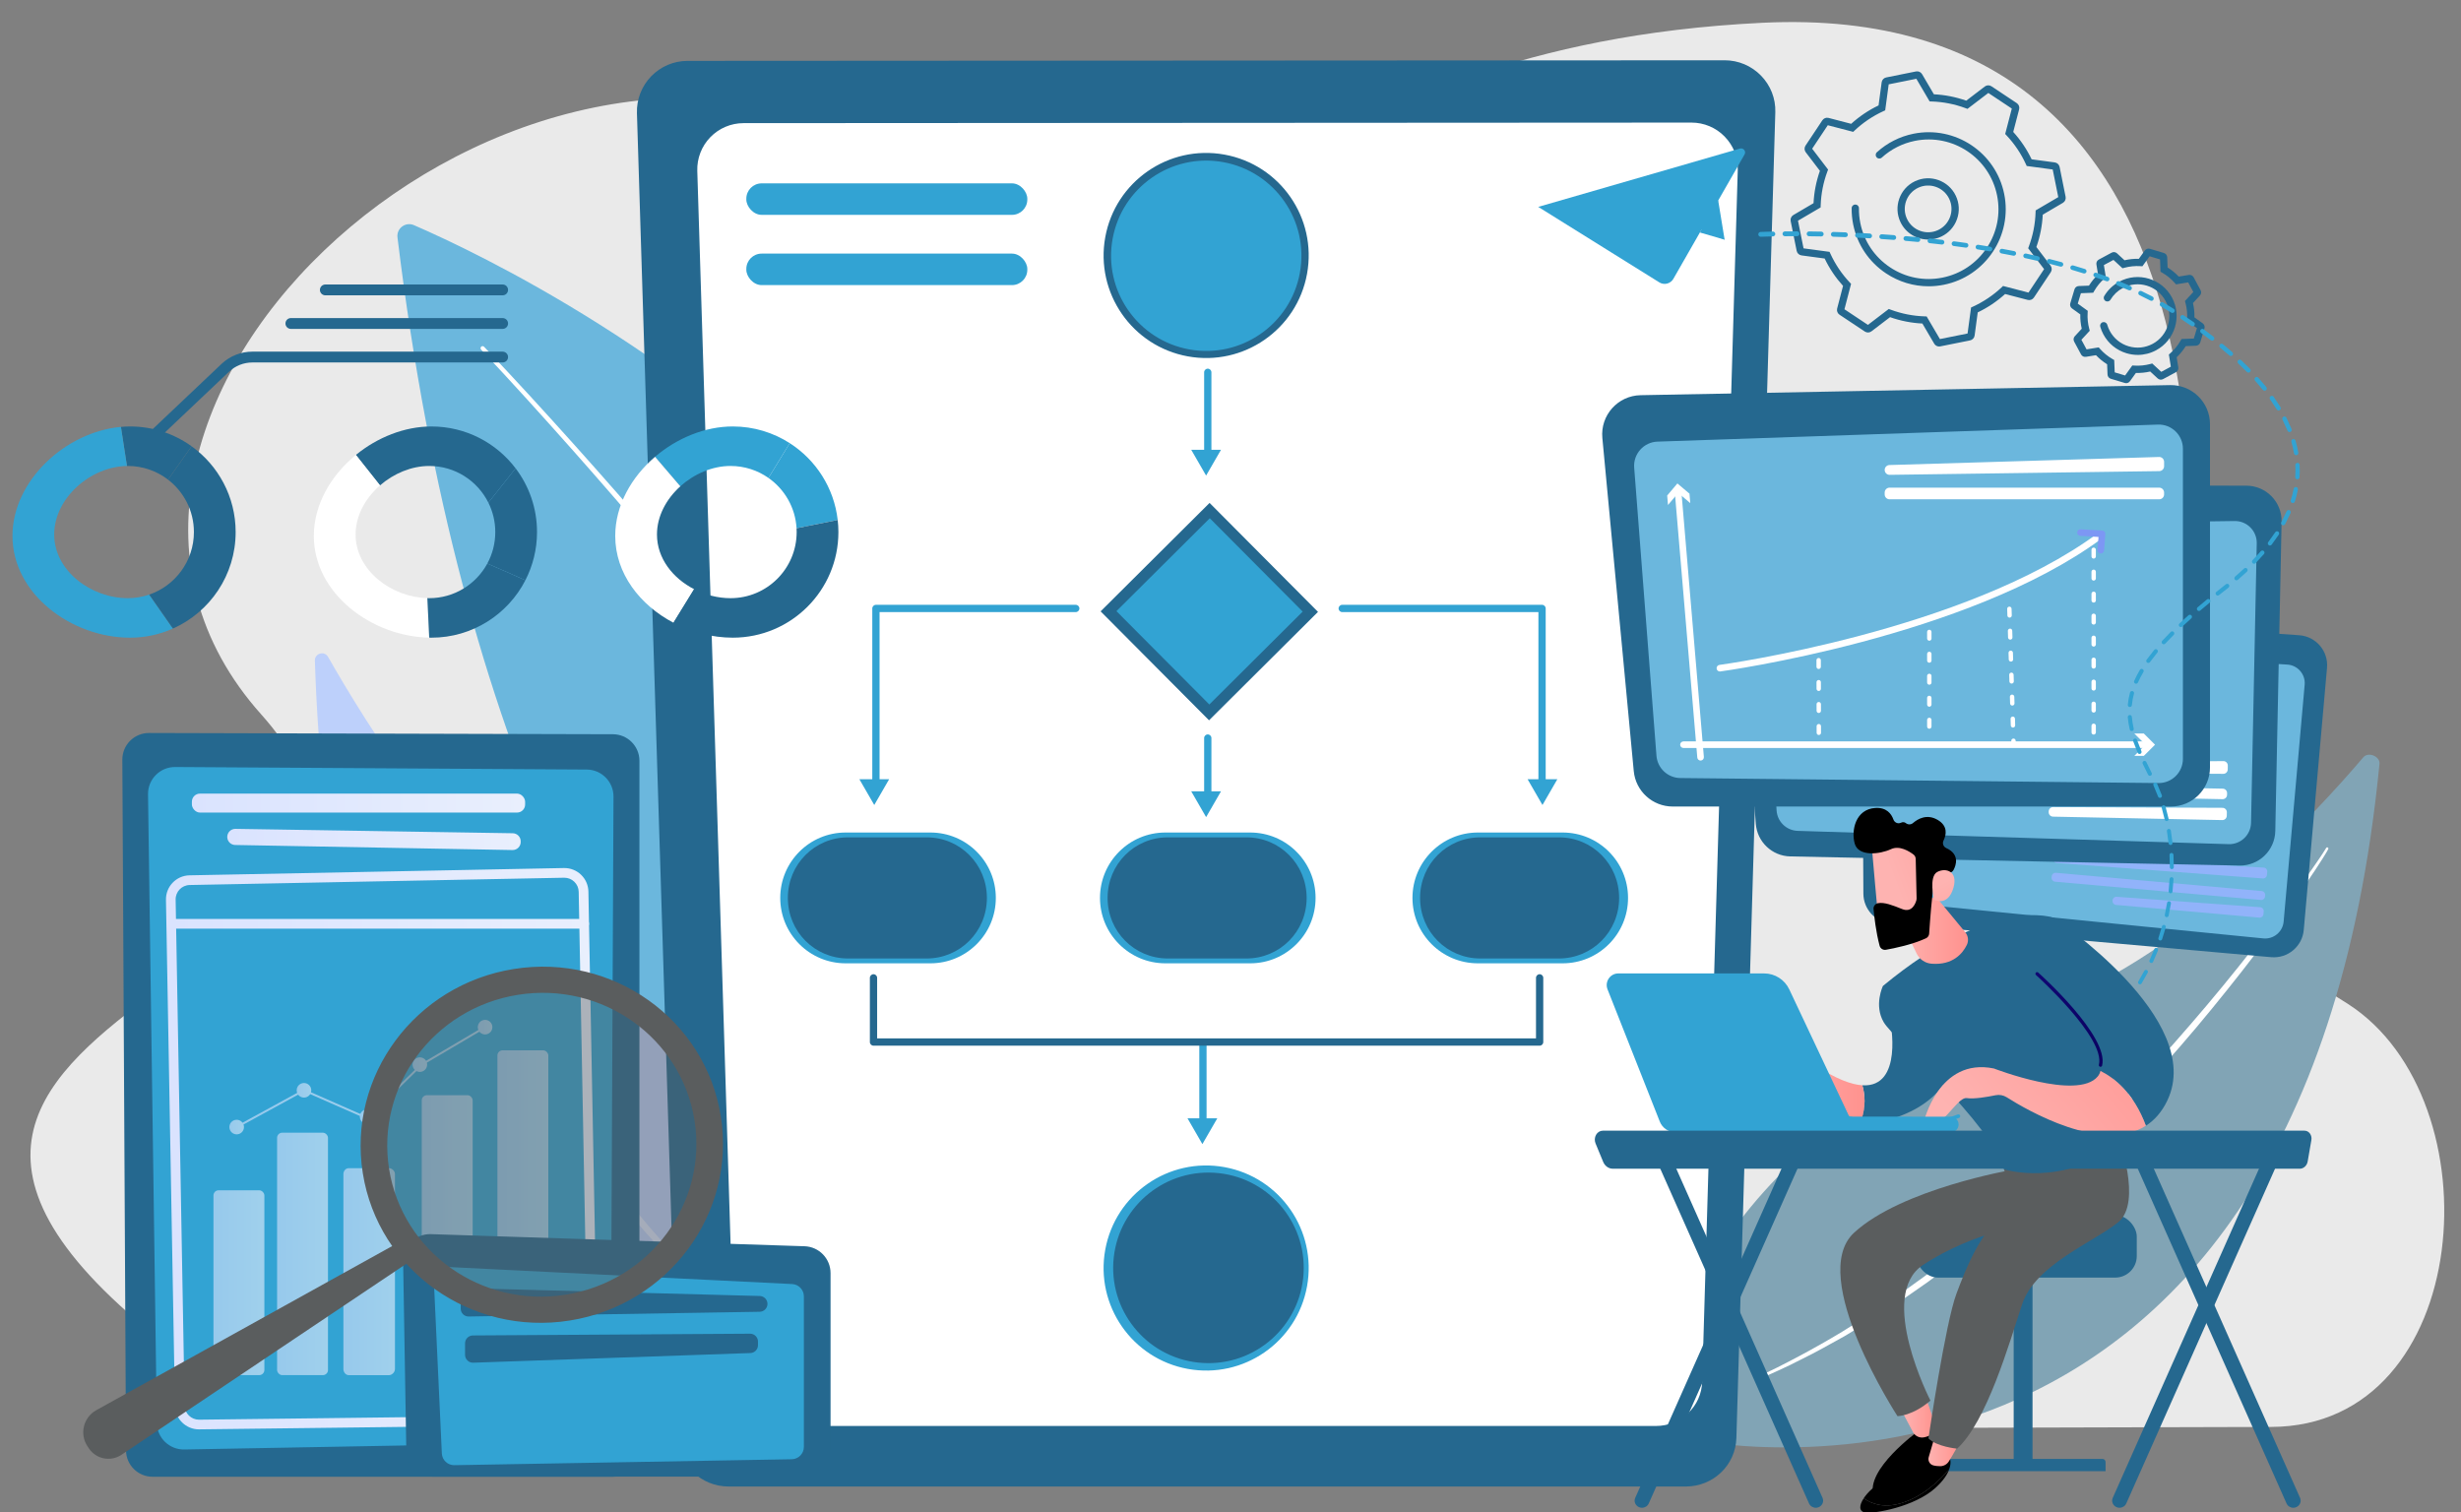 <?xml version="1.0" encoding="UTF-8"?><svg id="Illustration" xmlns="http://www.w3.org/2000/svg" xmlns:xlink="http://www.w3.org/1999/xlink" viewBox="0 0 2309 1419"><rect x="0" y="0" width="2309" height="1419" fill="#808080" stroke="none"/><defs><style>.cls-1{fill:url(#linear-gradient);}.cls-1,.cls-2,.cls-3,.cls-4,.cls-5,.cls-6,.cls-7,.cls-8,.cls-9,.cls-10,.cls-11,.cls-12,.cls-13,.cls-14,.cls-15,.cls-16,.cls-17,.cls-18,.cls-19,.cls-20,.cls-21,.cls-22,.cls-23,.cls-24,.cls-25,.cls-26,.cls-27,.cls-28,.cls-29,.cls-30,.cls-31,.cls-32,.cls-33,.cls-34,.cls-35,.cls-36{stroke-width:0px;}.cls-2{fill:url(#linear-gradient-11);}.cls-3{fill:url(#linear-gradient-12);}.cls-4{fill:url(#linear-gradient-13);}.cls-5{fill:url(#linear-gradient-10);}.cls-6{fill:url(#linear-gradient-17);}.cls-7{fill:url(#linear-gradient-16);}.cls-8{fill:url(#linear-gradient-19);}.cls-9{fill:url(#linear-gradient-15);}.cls-10{fill:url(#linear-gradient-23);}.cls-11{fill:url(#linear-gradient-21);}.cls-12{fill:url(#linear-gradient-18);}.cls-13{fill:url(#linear-gradient-14);}.cls-14{fill:url(#linear-gradient-22);}.cls-15{fill:url(#linear-gradient-20);}.cls-16{fill:url(#linear-gradient-5);}.cls-16,.cls-17,.cls-18,.cls-19,.cls-20,.cls-37{opacity:.6;}.cls-17{fill:url(#linear-gradient-8);}.cls-18{fill:url(#linear-gradient-9);}.cls-19{fill:url(#linear-gradient-6);}.cls-20{fill:url(#linear-gradient-7);}.cls-21{opacity:.42;}.cls-21,.cls-28{fill:#5a5d5e;}.cls-22{fill:url(#linear-gradient-4);}.cls-23{fill:url(#linear-gradient-2);}.cls-24{fill:url(#linear-gradient-3);}.cls-26{fill:#81a4b5;}.cls-27{fill:#25688f;}.cls-29{fill:#dce5fe;}.cls-30{fill:#bdd0fb;}.cls-31{fill:#32a3d3;}.cls-32{fill:#6bb7dd;}.cls-33{fill:#91b3fa;}.cls-34{fill:#7d97f4;}.cls-35{fill:#fff;}.cls-36{fill:#eaeaea;}</style><linearGradient id="linear-gradient" x1="180.04" y1="753.51" x2="492.69" y2="753.51" gradientUnits="userSpaceOnUse"><stop offset="0" stop-color="#dae3fe"/><stop offset="1" stop-color="#e9effd"/></linearGradient><linearGradient id="linear-gradient-2" x1="213.22" y1="787.62" x2="488.55" y2="787.62" xlink:href="#linear-gradient"/><linearGradient id="linear-gradient-3" x1="155.71" y1="1077.78" x2="561.12" y2="1077.78" xlink:href="#linear-gradient"/><linearGradient id="linear-gradient-4" x1="160.27" y1="866.75" x2="552.63" y2="866.75" xlink:href="#linear-gradient"/><linearGradient id="linear-gradient-5" x1="200.28" y1="1203.52" x2="248.03" y2="1203.52" xlink:href="#linear-gradient"/><linearGradient id="linear-gradient-6" x1="322.18" y1="1193.15" x2="370.56" y2="1193.15" xlink:href="#linear-gradient"/><linearGradient id="linear-gradient-7" x1="259.97" y1="1176.5" x2="307.73" y2="1176.5" xlink:href="#linear-gradient"/><linearGradient id="linear-gradient-8" x1="466.7" y1="1137.85" x2="514.46" y2="1137.85" xlink:href="#linear-gradient"/><linearGradient id="linear-gradient-9" x1="395.7" y1="1158.9" x2="443.45" y2="1158.9" xlink:href="#linear-gradient"/><linearGradient id="linear-gradient-10" x1="221.6" y1="1010.62" x2="455.6" y2="1010.62" xlink:href="#linear-gradient"/><linearGradient id="linear-gradient-11" x1="215.22" y1="1057.48" x2="228.89" y2="1057.48" xlink:href="#linear-gradient"/><linearGradient id="linear-gradient-12" x1="278.37" y1="1022.98" x2="292.04" y2="1022.98" xlink:href="#linear-gradient"/><linearGradient id="linear-gradient-13" x1="337.61" y1="1047.72" x2="351.28" y2="1047.72" xlink:href="#linear-gradient"/><linearGradient id="linear-gradient-14" x1="387.09" y1="998.89" x2="400.76" y2="998.89" xlink:href="#linear-gradient"/><linearGradient id="linear-gradient-15" x1="448.28" y1="963.73" x2="461.96" y2="963.73" xlink:href="#linear-gradient"/><linearGradient id="linear-gradient-16" x1="-653.52" y1="1330.56" x2="-622.45" y2="1330.56" gradientTransform="translate(1162.52) rotate(-180) scale(1 -1)" gradientUnits="userSpaceOnUse"><stop offset="0" stop-color="#ff928e"/><stop offset="1" stop-color="#feb3b1"/></linearGradient><linearGradient id="linear-gradient-17" x1="-675.99" y1="1359.23" x2="-646.83" y2="1359.23" xlink:href="#linear-gradient-16"/><linearGradient id="linear-gradient-18" x1="-586.88" y1="1022.93" x2="-485.15" y2="1022.93" xlink:href="#linear-gradient-16"/><linearGradient id="linear-gradient-19" x1="-683.95" y1="872.79" x2="-616.45" y2="872.79" xlink:href="#linear-gradient-16"/><linearGradient id="linear-gradient-20" x1="-830.67" y1="959.5" x2="-631.04" y2="948.06" gradientTransform="translate(1162.52) rotate(-180) scale(1 -1)" gradientUnits="userSpaceOnUse"><stop offset="0" stop-color="#09005d"/><stop offset="1" stop-color="#1a0f91"/></linearGradient><linearGradient id="linear-gradient-21" x1="2038.83" y1="933.62" x2="1863.34" y2="1083.61" gradientTransform="matrix(1,0,0,1,0,0)" xlink:href="#linear-gradient-16"/><linearGradient id="linear-gradient-22" x1="1907.3" y1="776.47" x2="1776.8" y2="825.96" gradientTransform="matrix(1,0,0,1,0,0)" xlink:href="#linear-gradient-16"/><linearGradient id="linear-gradient-23" x1="-404.46" y1="-822.58" x2="-336.78" y2="-892.02" gradientTransform="translate(1272.42 1608.54) rotate(-165.53) scale(1 -1)" xlink:href="#linear-gradient-16"/></defs><path class="cls-36" d="m2202.77,941.84c-208.19-133.38-198.02-49.54-165.58-233.77,32.44-184.23,70.79-709.02-383.93-686.69-454.72,22.33-476.17,274.23-837.44,107.31C454.56-38.24,2.6,398.94,245.01,670.22c233.91,261.77-558.24,275.53-32.3,632.22,38.96,26.42,84.25,41.29,131.05,41.29,0,0,1785.06-4.9,1787.16-4.9,190.57-.51,211.91-307.25,71.84-396.99Z"/><path class="cls-26" d="m2232.53,716.62c.68-6.96-10.56-11.51-15.15-6.12-44.34,52.11-166.34,185.03-294.03,231.97-207.9,76.44-395.58,256.73-338.67,407.87,0,0,573.87,124.97,647.84-633.73Z"/><path class="cls-35" d="m2184.45,796.67c-1.02,2.03-2.02,3.51-3.02,5.22l-3.08,4.92-6.3,9.73c-4.25,6.45-8.6,12.83-12.98,19.2-8.75,12.73-17.79,25.25-26.88,37.74-18.34,24.86-37.41,49.18-57,73.08-39.09,47.88-81.12,93.33-125.22,136.67-22.11,21.63-45.11,42.32-68.59,62.45-23.58,20.01-47.92,39.15-72.92,57.36-25.17,17.99-51.15,34.84-77.78,50.59-13.55,7.48-26.95,15.2-40.88,21.93-13.68,7.23-27.93,13.26-42.01,19.61-.57.26-1.24,0-1.5-.57-.26-.57,0-1.23.55-1.49l.04-.02c27.86-13.18,55.05-27.63,81.41-43.52,26.24-16.07,51.82-33.21,76.58-51.48,24.66-18.4,48.85-37.43,72.19-57.5,23.3-20.11,45.94-40.97,68.13-62.31,22.07-21.46,43.58-43.51,64.51-66.1l15.59-17.04,15.34-17.27c10.15-11.58,20.28-23.19,30.18-34.99,19.86-23.55,39.1-47.62,57.85-72.08,9.33-12.26,18.61-24.56,27.61-37.07,4.51-6.25,8.96-12.53,13.36-18.85l6.55-9.51,3.2-4.8c1.01-1.58,2.16-3.31,2.95-4.69l.16-.28c.31-.54.99-.72,1.53-.42.52.3.71.95.45,1.48Z"/><path class="cls-32" d="m388.37,211.25c120.32,52.18,808.08,384.46,612.21,1085.85,0,0-509.09-102.19-627.65-1074.36-1.04-8.5,7.58-14.9,15.44-11.49Z"/><path class="cls-35" d="m454.19,325.37c28.9,30.37,57.14,61.3,85.13,92.48,27.97,31.19,55.57,62.71,82.81,94.55,54.47,63.67,107.54,128.57,158.57,195.07,50.98,66.53,100.06,134.6,145.34,205.24,22.75,35.25,44.24,71.34,64.32,108.22,20.03,36.91,38.65,74.68,54.2,113.85.93,2.33-.21,4.98-2.55,5.9-2.33.93-4.98-.21-5.9-2.55v-.02s-.02-.02-.02-.02c-15.17-38.78-33.44-76.37-53.16-113.15-19.78-36.77-40.98-72.81-63.46-108.05-44.75-70.63-93.38-138.81-143.92-205.5-50.6-66.66-103.27-131.76-157.35-195.65-27.04-31.95-54.46-63.58-82.24-94.89-27.79-31.3-55.87-62.37-84.55-92.82h-.01c-.73-.79-.69-2.01.08-2.73.77-.73,1.98-.69,2.71.07Z"/><path class="cls-30" d="m735.15,1358.26s-18.17-70.53-101.15-110.44c-77-37.03-263.97-118.37-318.86-187.12-2.43-3.05-7.35.6-6.41,4.77,10.07,44.67,43.37,152.71,140.22,229.04,124.9,98.43,286.2,63.76,286.2,63.76Z"/><path class="cls-29" d="m357.98,1128.57c3.79,8.14,8.5,15.81,13.55,23.18,2.45,3.74,5.18,7.29,7.84,10.86,2.68,3.57,5.65,6.91,8.41,10.4,11.57,13.58,24.53,25.89,38.41,36.98l5.17,4.2c1.74,1.38,3.58,2.63,5.37,3.95,3.62,2.58,7.16,5.26,10.82,7.77l11.24,7.15c3.68,2.49,7.58,4.62,11.46,6.8,3.88,2.16,7.71,4.41,11.63,6.49l12,5.82c7.9,4,16.23,7.48,24.38,11.18,16.43,7.19,32.97,14.11,49.61,20.84,16.64,6.72,33.38,13.2,50.14,19.74,8.39,3.25,16.78,6.5,25.13,9.92,4.18,1.67,8.36,3.38,12.52,5.15l6.24,2.63,6.18,2.81c8.25,3.7,16.35,7.83,24.26,12.31,7.85,4.6,15.35,9.88,22.04,16.09.46.43.49,1.15.06,1.61-.41.44-1.08.48-1.54.12l-.03-.03c-6.97-5.54-14.59-10.13-22.45-14.27-7.98-3.96-16.12-7.59-24.47-10.82-16.62-6.6-33.61-12.45-50.52-18.59l-25.4-9.19c-8.43-3.18-16.87-6.33-25.27-9.63-8.42-3.23-16.78-6.6-25.13-10.03-8.31-3.5-16.63-7.01-24.89-10.63-33.06-14.22-65.78-31.79-93.11-55.94-13.76-11.9-26.48-25.06-37.4-39.58-5.38-7.32-10.55-14.79-15.02-22.67-4.51-7.85-8.57-15.98-11.51-24.53-.03-.07.01-.15.09-.18.07-.02.15.02.18.08Z"/><path class="cls-30" d="m295.44,619.83c-.22-6.88,8.96-9.49,12.36-3.5,32.92,57.87,124.01,206.9,223.63,273.23,162.21,108,303.45,313.76,251.02,451.56,0,0-463.41,28.67-487.02-721.29Z"/><path class="cls-29" d="m332.02,705.01c.57,1.48,1.37,3.24,2.08,4.89l2.27,5.01,4.65,9.98,9.52,19.88c6.45,13.2,13.06,26.32,19.8,39.38,13.43,26.14,27.32,52.03,41.72,77.64,28.92,51.14,59.25,101.49,92.2,150.1,16.57,24.23,33.28,48.37,50.98,71.79,17.7,23.41,35.92,46.42,55.05,68.66,19.14,22.23,38.87,43.97,59.82,64.52,20.89,20.6,42.78,40.17,65.71,58.53h.01c.49.4.57,1.12.18,1.61-.38.48-1.07.56-1.56.2-23.69-17.54-46.08-36.8-67.6-56.96-21.39-20.32-41.56-41.86-61.16-63.9-38.73-44.49-74.27-91.69-107.12-140.62-16.48-24.44-32.14-49.4-47.44-74.58-15.28-25.19-30.03-50.7-44.05-76.6-14.06-25.88-27.73-51.97-40.69-78.41-6.45-13.23-12.79-26.53-18.95-39.89-3.06-6.7-6.12-13.39-9.08-20.14l-4.37-10.15-2.13-5.1c-.68-1.75-1.39-3.34-2.05-5.33-.2-.59.12-1.23.71-1.42.57-.19,1.19.1,1.41.66l.09.24Z"/><path class="cls-27" d="m1652.25,70.96c-8.95-9.21-21.25-14.41-34.1-14.4l-973.1.57c-12.85,0-25.15,5.22-34.09,14.45-8.94,9.23-13.76,21.69-13.36,34.53l38.57,1243.09c.8,25.65,21.82,45.54,47.48,45.54h898.01c25.69,0,46.73-19.93,47.49-45.62l36.52-1243.91c.38-12.84-4.46-25.04-13.41-34.25Z"/><path class="cls-35" d="m1618.19,128.18c-8.18-8.42-19.43-13.17-31.17-13.16l-889.42.52c-11.75,0-22.99,4.77-31.16,13.21-8.17,8.43-12.58,19.82-12.22,31.56l35.26,1136.05c.73,23.44,19.94,41.58,43.4,41.58h820.78c23.48,0,42.71-18.18,43.4-41.65l33.38-1136.82c.34-11.74-4.08-22.86-12.26-31.28Z"/><circle class="cls-27" cx="1131.62" cy="239.69" r="96.21" transform="translate(693.87 1310.39) rotate(-79.72)"/><circle class="cls-27" cx="1133.9" cy="239.69" r="89.39" transform="translate(695.73 1312.63) rotate(-79.72)"/><circle class="cls-31" cx="1131.62" cy="1189.68" r="96.21" transform="translate(-240.88 2090.88) rotate(-79.72)"/><circle class="cls-27" cx="1133.9" cy="1189.68" r="89.39" transform="translate(-172.41 2186.99) rotate(-83.74)"/><rect class="cls-27" x="1062.51" y="501.76" width="144.23" height="144.23" transform="translate(-74.44 967.41) rotate(-44.86)"/><path class="cls-31" d="m1527.49,842.48c0,33.89-27.47,61.36-61.36,61.36h-79.54c-33.89,0-61.36-27.47-61.36-61.36h0c0-33.89,27.47-61.36,61.36-61.36h79.54c33.89,0,61.36,27.47,61.36,61.36h0Z"/><path class="cls-27" d="m1519.12,842.48c0,31.69-25.28,56.82-56.46,56.82h-73.83c-31.18,0-56.46-25.13-56.46-56.82h0c0-31.69,25.28-56.82,56.46-56.82h73.83c31.18,0,56.46,25.13,56.46,56.82h0Z"/><path class="cls-31" d="m1234.32,842.48c0,33.89-27.47,61.36-61.36,61.36h-79.54c-33.89,0-61.36-27.47-61.36-61.36h0c0-33.89,27.47-61.36,61.36-61.36h79.54c33.89,0,61.36,27.47,61.36,61.36h0Z"/><path class="cls-27" d="m1225.94,842.48c0,31.69-25.28,56.82-56.46,56.82h-73.83c-31.18,0-56.46-25.13-56.46-56.82h0c0-31.69,25.28-56.82,56.46-56.82h73.83c31.18,0,56.46,25.13,56.46,56.82h0Z"/><path class="cls-31" d="m934.32,842.48c0,33.89-27.47,61.36-61.36,61.36h-79.54c-33.89,0-61.36-27.47-61.36-61.36h0c0-33.89,27.47-61.36,61.36-61.36h79.54c33.89,0,61.36,27.47,61.36,61.36h0Z"/><path class="cls-27" d="m925.94,842.48c0,31.69-25.28,56.82-56.46,56.82h-73.83c-31.18,0-56.46-25.13-56.46-56.82h0c0-31.69,25.28-56.82,56.46-56.82h73.83c31.18,0,56.46,25.13,56.46,56.82h0Z"/><path class="cls-31" d="m1133.18,439.08c-1.88,0-3.41-1.53-3.41-3.41v-86.36c0-1.88,1.53-3.41,3.41-3.41s3.41,1.53,3.41,3.41v86.36c0,1.88-1.53,3.41-3.41,3.41Z"/><polygon class="cls-31" points="1145.58 422.03 1131.62 446.22 1117.66 422.03 1145.58 422.03"/><path class="cls-31" d="m1133.18,759.53c-1.88,0-3.41-1.53-3.41-3.41v-63.64c0-1.88,1.53-3.41,3.41-3.41s3.41,1.53,3.41,3.41v63.64c0,1.88-1.53,3.41-3.41,3.41Z"/><polygon class="cls-31" points="1145.58 742.48 1131.62 766.66 1117.66 742.48 1145.58 742.48"/><path class="cls-31" d="m1128.64,1066.34c-1.88,0-3.41-1.53-3.41-3.41v-84.09c0-1.88,1.53-3.41,3.41-3.41s3.41,1.53,3.41,3.41v84.09c0,1.88-1.53,3.41-3.41,3.41Z"/><polygon class="cls-31" points="1142.09 1049.3 1128.13 1073.48 1114.17 1049.3 1142.09 1049.3"/><path class="cls-31" d="m821.82,736.8c-1.88,0-3.41-1.53-3.41-3.41v-162.5c0-1.88,1.53-3.41,3.41-3.41h187.5c1.88,0,3.41,1.53,3.41,3.41s-1.53,3.41-3.41,3.41h-184.09v159.09c0,1.88-1.53,3.41-3.41,3.41Z"/><polygon class="cls-31" points="834.23 731.12 820.26 755.3 806.3 731.12 834.23 731.12"/><path class="cls-31" d="m1446.81,736.8c-1.88,0-3.41-1.53-3.41-3.41v-159.09h-184.09c-1.88,0-3.41-1.53-3.41-3.41s1.53-3.41,3.41-3.41h187.5c1.88,0,3.41,1.53,3.41,3.41v162.5c0,1.88-1.53,3.41-3.41,3.41Z"/><polygon class="cls-31" points="1433.24 731.12 1447.2 755.3 1461.16 731.12 1433.24 731.12"/><path class="cls-27" d="m1444.54,981.12h-624.99c-1.88,0-3.41-1.53-3.41-3.41v-60.23c0-1.88,1.53-3.41,3.41-3.41s3.41,1.53,3.41,3.41v56.82h618.17v-56.82c0-1.88,1.53-3.41,3.41-3.41s3.41,1.53,3.41,3.41v60.23c0,1.88-1.53,3.41-3.41,3.41Z"/><rect class="cls-31" x="700.23" y="172.04" width="263.63" height="29.55" rx="14.39" ry="14.39"/><rect class="cls-31" x="700.23" y="237.95" width="263.63" height="29.55" rx="14.39" ry="14.39"/><path class="cls-27" d="m1819.37,325.11c-1.87,0-3.65-.99-4.62-2.65l-11.09-18.9c-10.35-.51-20.55-2.52-30.35-5.98l-17.43,13.3c-1.82,1.39-4.32,1.47-6.22.2l-23.76-15.8c-1.91-1.27-2.8-3.61-2.22-5.82l5.53-21.22c-6.98-7.71-12.78-16.33-17.25-25.68l-21.72-2.92c-2.26-.31-4.09-2.02-4.54-4.25l-5.63-27.98c-.45-2.24.57-4.53,2.55-5.68l18.9-11.09c.51-10.35,2.52-20.55,5.98-30.36l-13.3-17.43c-1.39-1.82-1.47-4.32-.2-6.23l15.8-23.76c1.27-1.91,3.61-2.8,5.82-2.22l21.22,5.53c7.71-6.99,16.33-12.78,25.68-17.25l2.92-21.72c.31-2.27,2.02-4.09,4.26-4.54l27.97-5.63c2.24-.45,4.52.57,5.68,2.54l11.09,18.9c10.35.51,20.55,2.52,30.35,5.98l17.43-13.3c1.82-1.39,4.32-1.46,6.22-.2l23.76,15.8c1.91,1.27,2.8,3.61,2.22,5.82l-5.53,21.22c6.98,7.71,12.78,16.33,17.25,25.68l21.72,2.92c2.26.3,4.09,2.01,4.54,4.26l5.63,27.98c.45,2.25-.57,4.53-2.55,5.69l-18.9,11.09c-.51,10.35-2.52,20.55-5.98,30.35l13.3,17.43c1.39,1.82,1.47,4.32.2,6.22l-15.8,23.76c-1.27,1.91-3.6,2.8-5.82,2.22l-21.22-5.53c-7.71,6.99-16.33,12.78-25.68,17.25l-2.92,21.72c-.31,2.27-2.02,4.09-4.26,4.54l-27.98,5.63c-.35.07-.71.11-1.06.11Zm-47.23-35.22l1.76.66c10.25,3.82,20.97,5.93,31.86,6.28l1.88.06,12.46,21.23,25.94-5.22,3.28-24.4,1.71-.78c9.91-4.53,18.98-10.62,26.95-18.11l1.37-1.29,23.84,6.21,14.65-22.03-14.94-19.58.66-1.76c3.82-10.25,5.93-20.97,6.28-31.86l.06-1.88,21.24-12.46-5.22-25.94-24.4-3.28-.78-1.71c-4.53-9.91-10.62-18.98-18.11-26.95l-1.29-1.37,6.21-23.84-22.03-14.65-19.58,14.94-1.76-.66c-10.25-3.82-20.97-5.93-31.86-6.28l-1.88-.06-12.46-21.24-25.94,5.22-3.28,24.4-1.71.78c-9.91,4.53-18.97,10.62-26.95,18.11l-1.37,1.29-23.84-6.21-14.65,22.03,14.94,19.58-.66,1.76c-3.82,10.25-5.93,20.97-6.28,31.86l-.06,1.88-21.24,12.46,5.22,25.94,24.4,3.28.78,1.71c4.53,9.91,10.62,18.98,18.11,26.95l1.29,1.37-6.21,23.84,22.03,14.65,19.58-14.94Zm-81.01-57h0Zm118.29,35.71c-14.09,0-27.87-4.13-39.87-12.12-16.07-10.69-27.02-27-30.83-45.92-1.02-5.06-1.49-10.21-1.42-15.32.03-1.88,1.6-3.36,3.46-3.36,1.88.03,3.39,1.57,3.36,3.46-.06,4.62.37,9.29,1.29,13.88,3.45,17.14,13.36,31.91,27.92,41.59,14.55,9.68,32.01,13.12,49.15,9.67,17.14-3.45,31.91-13.36,41.59-27.92,9.68-14.56,13.11-32.01,9.67-49.15-7.11-35.38-41.68-58.38-77.07-51.26-11.63,2.34-22.39,7.77-31.12,15.72-1.39,1.27-3.55,1.17-4.81-.23-1.27-1.39-1.17-3.55.23-4.81,9.64-8.77,21.52-14.78,34.36-17.36,39.07-7.85,77.24,17.53,85.1,56.6,7.86,39.07-17.53,77.24-56.6,85.1-4.8.96-9.62,1.44-14.4,1.44Z"/><path class="cls-27" d="m1809.08,224.76c-10.74,0-21.05-6.04-25.98-16.35h0c-6.83-14.3-.76-31.5,13.55-38.33,14.3-6.83,31.5-.76,38.33,13.54,3.31,6.93,3.73,14.73,1.17,21.97-2.56,7.24-7.78,13.05-14.71,16.36-3.99,1.9-8.2,2.81-12.35,2.81Zm-19.83-19.29c5.21,10.91,18.33,15.54,29.24,10.33,10.91-5.21,15.55-18.33,10.33-29.24-5.21-10.91-18.33-15.55-29.24-10.33-10.91,5.21-15.54,18.33-10.33,29.24h0Z"/><path class="cls-27" d="m1994.83,359.51c-.42,0-.84-.06-1.25-.18l-13.14-3.95c-1.78-.53-3.02-2.14-3.09-4l-.38-9.59c-3.84-2.39-7.34-5.25-10.45-8.53l-9.47,1.54c-1.84.29-3.65-.6-4.53-2.23l-6.5-12.09c-.88-1.63-.62-3.65.63-5.01l6.51-7.05c-1.02-4.4-1.47-8.89-1.35-13.42l-7.79-5.61c-1.5-1.08-2.16-3.01-1.62-4.78l3.95-13.14c.53-1.77,2.14-3.02,3.98-3.09l9.6-.38c2.39-3.84,5.25-7.34,8.53-10.45l-1.54-9.47c-.3-1.83.6-3.65,2.23-4.53l12.09-6.5c1.63-.88,3.65-.62,5.01.63l7.05,6.51c4.39-1.02,8.89-1.48,13.42-1.35l5.61-7.79c1.08-1.5,3.01-2.16,4.78-1.62l13.14,3.95c1.78.53,3.02,2.14,3.09,4l.38,9.59c3.84,2.39,7.34,5.25,10.45,8.53l9.47-1.54c1.84-.3,3.65.6,4.53,2.23l6.5,12.09c.88,1.64.62,3.66-.64,5.02l-6.5,7.04c1.02,4.39,1.47,8.89,1.35,13.42l7.79,5.61c1.51,1.09,2.16,3.01,1.62,4.78l-3.95,13.14c-.53,1.77-2.14,3.02-3.98,3.09l-9.6.38c-2.39,3.84-5.25,7.34-8.53,10.45l1.54,9.47c.3,1.83-.6,3.65-2.23,4.53l-12.09,6.5c-1.63.88-3.64.62-5.01-.63l-7.05-6.51c-4.39,1.02-8.89,1.47-13.42,1.35l-5.61,7.79c-.83,1.15-2.15,1.81-3.53,1.81Zm-2-5.79s0,0,0,0h0Zm-8.74-4.37l9.77,2.94,6.76-9.38,1.88.12c5.06.31,10.09-.19,14.97-1.5l1.82-.49,8.49,7.84,8.99-4.83-1.85-11.41,1.41-1.25c3.78-3.34,6.98-7.26,9.51-11.66l.94-1.63,11.55-.46,2.94-9.77-9.38-6.76.12-1.88c.31-5.06-.19-10.1-1.5-14.97l-.49-1.82,7.84-8.49-4.83-8.99-11.41,1.85-1.25-1.41c-3.34-3.78-7.26-6.98-11.66-9.51l-1.63-.94-.46-11.55-9.77-2.94-6.76,9.38-1.88-.12c-5.06-.31-10.1.19-14.97,1.5l-1.82.49-8.49-7.84-8.99,4.83,1.85,11.41-1.41,1.25c-3.78,3.34-6.98,7.26-9.51,11.66l-.94,1.63-11.55.46-2.94,9.77,9.38,6.76-.12,1.88c-.32,5.06.19,10.1,1.5,14.97l.49,1.82-7.84,8.49,4.83,8.99,11.41-1.85,1.25,1.41c3.34,3.78,7.26,6.98,11.66,9.51l1.63.94.46,11.55Zm-27.59-17.91h.02-.02Zm102.54-58.77s0,0,0,0h0Zm-53.35,60.32c-3.53,0-7.09-.52-10.57-1.57-9.34-2.81-17.03-9.09-21.65-17.68-1.23-2.3-2.22-4.72-2.94-7.2-.52-1.81.52-3.7,2.33-4.22,1.81-.52,3.7.52,4.22,2.33.58,2.02,1.39,3.99,2.39,5.86,3.76,6.99,10.01,12.1,17.61,14.38,7.6,2.28,15.63,1.48,22.62-2.28,14.43-7.76,19.86-25.8,12.1-40.23-7.76-14.43-25.8-19.86-40.23-12.1-4.74,2.55-8.7,6.33-11.44,10.93-.96,1.62-3.05,2.15-4.67,1.18-1.62-.96-2.15-3.06-1.18-4.67,3.37-5.66,8.24-10.31,14.07-13.44,17.74-9.54,39.93-2.86,49.47,14.88,9.54,17.74,2.86,39.93-14.88,49.47-5.39,2.9-11.29,4.37-17.25,4.37Z"/><path class="cls-27" d="m2130.94,898.09l-356.98-31.68c-14.47-1.28-25.59-13.37-25.67-27.9l-1.32-240.69c-.09-16.38,13.77-29.38,30.11-28.25l380.12,26.45c15.72,1.09,27.49,14.88,26.09,30.58l-21.82,245.92c-1.37,15.49-15.05,26.94-30.54,25.56Z"/><path class="cls-32" d="m1767.9,621.12l-2.36,207.82c-.1,9.03,6.71,16.64,15.69,17.53l342.3,34c9.64.96,18.21-6.14,19.07-15.79l19.72-222.21c.87-9.81-6.56-18.39-16.4-18.93l-359.66-19.6c-9.9-.54-18.25,7.28-18.36,17.19Z"/><path class="cls-33" d="m1930.17,802.69l193.72,11.37c1.99.12,3.48,1.85,3.31,3.83l-.28,3.11c-.17,1.92-1.85,3.35-3.78,3.21l-193.45-14.48c-1.96-.15-3.42-1.87-3.25-3.83h0c.17-1.9,1.82-3.32,3.72-3.21Z"/><path class="cls-33" d="m1925.02,822.1l-.12,1.33c-.17,1.94,1.26,3.65,3.2,3.82l193.21,17.15c1.94.17,3.65-1.26,3.82-3.2l.12-1.33c.17-1.94-1.26-3.65-3.2-3.82l-193.21-17.15c-1.94-.17-3.65,1.26-3.82,3.2Z"/><path class="cls-33" d="m1982.12,844.63l-.05.58c-.17,1.94,1.26,3.65,3.2,3.82l134.57,11.94c1.94.17,3.65-1.26,3.82-3.2l.24-2.74c.17-1.96-1.29-3.69-3.26-3.83l-134.76-9.79c-1.92-.14-3.6,1.29-3.77,3.21Z"/><path class="cls-27" d="m2101.01,812.11l-421.29-8.57c-17.08-.35-31.09-13.63-32.35-30.67l-20.82-282.23c-1.42-19.21,13.8-35.57,33.06-35.54l448.01.59c18.53.02,33.44,15.25,33.06,33.78l-5.91,290.22c-.37,18.28-15.49,32.8-33.78,32.43Z"/><path class="cls-32" d="m1652.98,516.29l13.87,243.97c.6,10.6,9.2,18.98,19.81,19.31l404.26,12.47c11.39.35,20.87-8.66,21.1-20.05l5.34-262.24c.24-11.58-9.17-21.05-20.75-20.89l-423.47,5.81c-11.65.16-20.82,10-20.16,21.64Z"/><path class="cls-35" d="m1857.87,716.28l228.15-2.18c2.34-.02,4.23,1.89,4.19,4.23l-.07,3.67c-.05,2.27-1.91,4.08-4.17,4.06l-228.08-1.49c-2.31-.02-4.17-1.92-4.12-4.23h0c.05-2.24,1.86-4.04,4.11-4.06Z"/><path class="cls-35" d="m1970.73,624.47h1.56c2.29,0,4.15,1.86,4.15,4.15v228.06c0,2.29-1.86,4.15-4.15,4.15h-1.57c-2.29,0-4.15-1.86-4.15-4.15v-228.06c0-2.29,1.86-4.15,4.15-4.15Z" transform="translate(1188.96 2698.66) rotate(-88.84)"/><path class="cls-35" d="m1922.16,761.31v.69c-.06,2.29,1.76,4.18,4.05,4.23l158.81,3.23c2.29.05,4.18-1.77,4.23-4.06l.07-3.23c.05-2.32-1.81-4.22-4.13-4.23l-158.86-.69c-2.26,0-4.12,1.8-4.16,4.06Z"/><path class="cls-27" d="m2036.78,756.74h-467.37c-18.95,0-34.78-14.41-36.56-33.28l-29.46-312.51c-2-21.27,14.5-39.76,35.86-40.16l496.83-9.46c20.55-.39,37.42,16.16,37.42,36.72v321.97c0,20.28-16.44,36.72-36.72,36.72Z"/><path class="cls-32" d="m1533.26,438.81l20.89,270.23c.91,11.74,10.63,20.84,22.41,20.96l448.58,4.7c12.64.13,22.95-10.07,22.95-22.71v-290.93c0-12.85-10.65-23.14-23.49-22.7l-469.47,16c-12.92.44-22.87,11.56-21.87,24.45Z"/><path class="cls-35" d="m1772.74,436.33l252.96-7.57c2.59-.08,4.74,2,4.74,4.6v4.07c0,2.52-2.02,4.56-4.54,4.6l-252.96,3.49c-2.56.04-4.66-2.03-4.66-4.6h0c0-2.49,1.98-4.52,4.46-4.6Z"/><path class="cls-35" d="m1772.87,457.54h252.96c2.54,0,4.6,2.06,4.6,4.6v1.74c0,2.54-2.06,4.6-4.6,4.6h-252.96c-2.54,0-4.6-2.06-4.6-4.6v-1.74c0-2.54,2.06-4.6,4.6-4.6Z"/><path class="cls-35" d="m1706.49,689.61c-1.14,0-2.06-.92-2.06-2.06l-.02-6.19c0-1.14.92-2.07,2.06-2.07h0c1.14,0,2.06.92,2.06,2.06l.02,6.19c0,1.14-.92,2.07-2.06,2.07h0Zm-.05-20.64c-1.14,0-2.06-.92-2.06-2.06l-.02-6.19c0-1.14.92-2.07,2.06-2.07h0c1.14,0,2.06.92,2.06,2.06l.02,6.19c0,1.14-.92,2.07-2.06,2.07h0Zm-.05-20.64c-1.14,0-2.06-.92-2.06-2.06l-.02-6.19c0-1.14.92-2.07,2.06-2.07h0c1.14,0,2.06.92,2.06,2.06l.02,6.19c0,1.14-.92,2.07-2.06,2.07h0Zm-.05-20.64c-1.14,0-2.06-.92-2.06-2.06l-.02-6.19c0-1.14.92-2.07,2.06-2.07h0c1.14,0,2.06.92,2.06,2.06l.02,6.19c0,1.14-.92,2.07-2.06,2.07h0Z"/><path class="cls-35" d="m1810.15,683.73c-1.14,0-2.06-.92-2.06-2.06v-6.19c0-1.14.92-2.06,2.06-2.06s2.06.92,2.06,2.06v6.19c0,1.14-.92,2.06-2.06,2.06Zm0-20.64c-1.14,0-2.06-.92-2.06-2.06v-6.19c0-1.14.92-2.06,2.06-2.06s2.06.92,2.06,2.06v6.19c0,1.14-.92,2.06-2.06,2.06Zm0-20.64c-1.14,0-2.06-.92-2.06-2.06v-6.19c0-1.14.92-2.06,2.06-2.06s2.06.92,2.06,2.06v6.19c0,1.14-.92,2.06-2.06,2.06Zm0-20.64c-1.14,0-2.06-.92-2.06-2.06v-6.19c0-1.14.92-2.06,2.06-2.06s2.06.92,2.06,2.06v6.19c0,1.14-.92,2.06-2.06,2.06Zm0-20.64c-1.14,0-2.06-.92-2.06-2.06v-6.19c0-1.14.92-2.06,2.06-2.06s2.06.92,2.06,2.06v6.19c0,1.14-.92,2.06-2.06,2.06Z"/><path class="cls-35" d="m1889.21,700.79c-1.11,0-2.03-.88-2.06-2l-.11-3.7c-.04-1.14.86-2.09,2-2.13,1.17-.07,2.09.86,2.13,2l.11,3.7c.04,1.14-.86,2.09-2,2.13h-.07Zm-.56-18.14c-1.11,0-2.03-.88-2.06-2l-.19-6.19c-.04-1.14.86-2.09,2-2.13,1.16-.03,2.09.86,2.13,2l.19,6.19c.04,1.14-.86,2.09-2,2.13h-.07Zm-.64-20.63c-1.11,0-2.03-.88-2.06-2l-.19-6.19c-.04-1.14.86-2.09,2-2.13,1.1.01,2.09.86,2.13,2l.19,6.19c.04,1.14-.86,2.09-2,2.13h-.06Zm-.64-20.63c-1.11,0-2.03-.88-2.06-2l-.19-6.19c-.04-1.14.86-2.09,2-2.13,1.09-.06,2.09.86,2.13,2l.19,6.19c.04,1.14-.86,2.09-2,2.13h-.06Zm-.64-20.63c-1.11,0-2.03-.88-2.06-2l-.19-6.19c-.04-1.14.86-2.09,2-2.13,1.14-.01,2.09.86,2.13,2l.19,6.19c.04,1.14-.86,2.09-2,2.13h-.07Zm-.64-20.63c-1.11,0-2.03-.88-2.06-2l-.19-6.19c-.04-1.14.86-2.09,2-2.13,1.14-.08,2.09.86,2.13,2l.19,6.19c.04,1.14-.86,2.09-2,2.13h-.07Zm-.64-20.63c-1.11,0-2.03-.88-2.06-2l-.19-6.19c-.04-1.14.86-2.09,2-2.13,1.18-.04,2.09.86,2.13,2l.19,6.19c.04,1.14-.86,2.09-2,2.13h-.07Z"/><path class="cls-35" d="m1964.36,689.23c-1.14,0-2.06-.92-2.06-2.06v-6.19c0-1.14.92-2.06,2.06-2.06s2.06.92,2.06,2.06v6.19c0,1.14-.92,2.06-2.06,2.06Zm0-20.64c-1.14,0-2.06-.92-2.06-2.06v-6.19c0-1.14.92-2.06,2.06-2.06s2.06.92,2.06,2.06v6.19c0,1.14-.92,2.06-2.06,2.06Zm0-20.64c-1.14,0-2.06-.92-2.06-2.06v-6.19c0-1.14.92-2.06,2.06-2.06s2.06.92,2.06,2.06v6.19c0,1.14-.92,2.06-2.06,2.06Zm0-20.64c-1.14,0-2.06-.92-2.06-2.06v-6.19c0-1.14.92-2.06,2.06-2.06s2.06.92,2.06,2.06v6.19c0,1.14-.92,2.06-2.06,2.06Zm0-20.64c-1.14,0-2.06-.92-2.06-2.06v-6.19c0-1.14.92-2.06,2.06-2.06s2.06.92,2.06,2.06v6.19c0,1.14-.92,2.06-2.06,2.06Zm0-20.64c-1.14,0-2.06-.92-2.06-2.06v-6.19c0-1.14.92-2.06,2.06-2.06s2.06.92,2.06,2.06v6.19c0,1.14-.92,2.06-2.06,2.06Zm0-20.64c-1.14,0-2.06-.92-2.06-2.06v-6.19c0-1.14.92-2.06,2.06-2.06s2.06.92,2.06,2.06v6.19c0,1.14-.92,2.06-2.06,2.06Zm0-20.64c-1.14,0-2.06-.92-2.06-2.06v-6.19c0-1.14.92-2.06,2.06-2.06s2.06.92,2.06,2.06v6.19c0,1.14-.92,2.06-2.06,2.06Zm0-20.64c-1.14,0-2.06-.92-2.06-2.06v-6.19c0-1.14.92-2.06,2.06-2.06s2.06.92,2.06,2.06v6.19c0,1.14-.92,2.06-2.06,2.06Z"/><path class="cls-35" d="m1595.54,713.6c-1.59,0-2.94-1.22-3.08-2.83l-21.16-249.86c-.14-1.7,1.12-3.2,2.82-3.35,1.71-.09,3.2,1.12,3.35,2.82l21.16,249.86c.14,1.7-1.12,3.2-2.82,3.35-.09,0-.18.01-.26.01Z"/><polygon class="cls-35" points="1564.97 473.82 1574.54 462.47 1585.88 472.05 1585.13 463.17 1573.79 453.59 1564.21 464.94 1564.97 473.82"/><path class="cls-35" d="m2014.83,701.82h-435.34c-1.71,0-3.1-1.39-3.1-3.1s1.39-3.1,3.1-3.1h435.34c1.71,0,3.1,1.39,3.1,3.1s-1.39,3.1-3.1,3.1Z"/><polygon class="cls-35" points="2002.5 709.22 2013 698.72 2002.5 688.23 2011.41 688.23 2021.91 698.72 2011.41 709.22 2002.5 709.22"/><path class="cls-35" d="m1613.65,630.03c-1.53,0-2.86-1.13-3.06-2.69-.23-1.69.97-3.25,2.66-3.48,2.29-.3,230.22-31.52,355-123.52,1.38-1.02,3.31-.72,4.33.65,1.01,1.38.72,3.32-.66,4.33-126.07,92.96-355.56,124.37-357.86,124.68-.14.02-.28.03-.41.03Z"/><path class="cls-34" d="m1971.04,519.3c-.08,0-.16,0-.25-.01-1.7-.13-2.98-1.62-2.84-3.33l.96-12.16-17.14-1.02c-1.71-.1-3.01-1.57-2.91-3.27.1-1.71,1.55-3.04,3.27-2.91l20.29,1.2c.83.05,1.61.43,2.15,1.06.55.63.82,1.45.75,2.28l-1.2,15.31c-.13,1.62-1.48,2.85-3.08,2.85Z"/><path class="cls-27" d="m143.17,1385.57h431.84c13.77,0,24.93-11.16,24.93-24.93v-646.8c0-13.74-11.12-24.9-24.87-24.93l-435.29-1.17c-13.85-.04-25.07,11.22-25,25.07l3.45,647.97c.07,13.72,11.21,24.8,24.93,24.8Z"/><path class="cls-31" d="m164.34,719.65l386.13,2.38c13.96.09,25.21,11.46,25.14,25.42l-2.69,580.52c-.06,13.75-11.09,24.93-24.84,25.18l-375.18,6.85c-14.01.26-25.56-10.93-25.76-24.94l-8.26-589.75c-.2-14.17,11.28-25.74,25.45-25.65Z"/><rect class="cls-1" x="180.04" y="744.61" width="312.65" height="17.8" rx="7.57" ry="7.57"/><path class="cls-23" d="m213.23,785.66h0c.21,3.96,3.45,7.09,7.42,7.16l260.19,4.74c4.23.08,7.71-3.33,7.71-7.57v-.62c0-4.13-3.32-7.5-7.45-7.57l-260.19-4.12c-4.39-.07-7.91,3.6-7.68,7.98Z"/><path class="cls-24" d="m186.67,1341.12c-12.22,0-22.3-9.87-22.52-22.12l-8.44-474.8c-.22-12.4,9.68-22.68,22.08-22.92l351.31-6.84c5.97-.11,11.72,2.12,16.06,6.29,4.34,4.17,6.79,9.79,6.9,15.8l9.06,477.41c.11,6.05-2.14,11.77-6.35,16.11-4.21,4.34-9.85,6.77-15.9,6.84l-351.92,4.22c-.09,0-.18,0-.27,0Zm342.87-517.59c-.09,0-.18,0-.27,0l-351.31,6.84c-7.39.14-13.3,6.27-13.17,13.67h0l8.44,474.8c.13,7.31,6.14,13.19,13.43,13.19.05,0,.11,0,.16,0l351.92-4.22c3.6-.04,6.97-1.49,9.48-4.08,2.51-2.59,3.85-6,3.79-9.6l-9.06-477.41c-.07-3.59-1.53-6.94-4.12-9.42-2.52-2.43-5.82-3.76-9.31-3.76Z"/><path class="cls-22" d="m548.09,871.3H164.82c-2.51,0-4.55-2.04-4.55-4.55s2.04-4.55,4.55-4.55h383.27c2.51,0,4.55,2.04,4.55,4.55s-2.04,4.55-4.55,4.55Z"/><rect class="cls-16" x="200.28" y="1116.8" width="47.76" height="173.43" rx="4.82" ry="4.82"/><path class="cls-19" d="m365.06,1096.07h-38.01c-2.66,0-4.87,2.56-4.87,5.55v182.88c0,2.98,2.21,5.74,4.87,5.74h38.01c2.66,0,5.5-2.75,5.5-5.74v-182.88c0-2.98-2.83-5.55-5.5-5.55Z"/><rect class="cls-20" x="259.97" y="1062.76" width="47.76" height="227.47" rx="4.82" ry="4.82"/><rect class="cls-17" x="466.7" y="985.47" width="47.76" height="304.75" rx="4.82" ry="4.82"/><rect class="cls-18" x="395.7" y="1027.57" width="47.76" height="262.65" rx="4.82" ry="4.82"/><g class="cls-37"><polygon class="cls-5" points="222.51 1058.31 221.6 1056.65 285.16 1021.93 344.24 1047.9 394.97 998.14 395.07 998.08 454.64 962.92 455.6 964.55 396.13 999.64 344.65 1050.14 285.25 1024.03 222.51 1058.31"/><path class="cls-2" d="m228.89,1057.48c0,3.78-3.06,6.84-6.84,6.84s-6.84-3.06-6.84-6.84,3.06-6.84,6.84-6.84,6.84,3.06,6.84,6.84Z"/><circle class="cls-3" cx="285.2" cy="1022.98" r="6.84"/><circle class="cls-4" cx="344.45" cy="1047.72" r="6.84"/><circle class="cls-13" cx="393.92" cy="998.89" r="6.84"/><path class="cls-9" d="m461.96,963.73c0,3.78-3.06,6.84-6.84,6.84s-6.84-3.06-6.84-6.84,3.06-6.84,6.84-6.84,6.84,3.06,6.84,6.84Z"/></g><path class="cls-27" d="m378.24,1183.57l2.97,177.11c.23,13.76,11.45,24.79,25.21,24.79h347.62c13.92,0,25.21-11.29,25.21-25.21v-165.76c0-13.61-10.8-24.76-24.4-25.2l-350.59-11.35c-14.4-.47-26.27,11.21-26.02,25.62Z"/><path class="cls-31" d="m407.01,1200.82l7.54,162.87c.29,6.25,5.5,11.14,11.76,11.03l316.54-5.57c6.31-.11,11.37-5.26,11.37-11.57v-141.25c0-6.17-4.84-11.25-11-11.56l-324.08-16.05c-6.82-.34-12.45,5.27-12.13,12.09Z"/><path class="cls-27" d="m432.25,1216.1v11.73c0,4.14,3.39,7.47,7.52,7.4l273.02-4.45c4.04-.07,7.28-3.36,7.28-7.4h0c0-4.01-3.2-7.29-7.21-7.4l-273.02-7.28c-4.16-.11-7.6,3.23-7.6,7.4Z"/><path class="cls-27" d="m436.33,1260.41v10.76c0,4.19,3.47,7.54,7.66,7.4l260.03-9.06c3.99-.14,7.15-3.41,7.15-7.4v-3.36c0-4.11-3.34-7.43-7.45-7.4l-260.03,1.65c-4.07.03-7.36,3.33-7.36,7.4Z"/><path class="cls-27" d="m119.91,437.2c14.2,0,27.28,4.79,37.74,12.82l22.11-31.29c-16.26-11.69-36.19-18.59-57.75-18.59-2.85,0-5.71.16-8.55.41l5.68,36.67c.26,0,.52-.02.78-.02Z"/><path class="cls-31" d="m119.91,561.24c-34.25,0-69.05-25.52-69.05-59.77s34.27-63.8,68.27-64.25l-5.68-36.67c-51.81,4.63-101.75,50.4-101.75,102.27,0,54.72,55.59,95.49,110.31,95.49,14.34,0,27.96-3.07,40.27-8.56l-22.27-31.86c-6.31,2.16-13.06,3.35-20.1,3.35Z"/><path class="cls-27" d="m221.09,499.22c0-33.17-16.31-62.5-41.33-80.49l-22.11,31.29c14.76,11.34,24.28,29.15,24.28,49.2,0,27.21-17.54,50.32-41.92,58.67l22.27,31.86c34.65-15.44,58.81-50.15,58.81-90.53Z"/><path class="cls-27" d="m402.67,437.2c24.33,0,45.37,14.01,55.53,34.41l25.56-32.19c-18.09-23.86-46.74-39.28-78.99-39.28-25.31,0-50.79,10.27-70.88,26.71l22.64,28.58c12.83-11.16,29.54-18.23,46.14-18.23Z"/><path class="cls-35" d="m333.63,501.47c0-17.65,9.25-34.17,22.9-46.04l-22.64-28.58c-23.36,19.11-39.43,46.56-39.43,75.97,0,54.03,54.19,94.43,108.23,95.44l-1.74-37.06c-33.69-.83-67.33-26.05-67.33-59.73Z"/><path class="cls-27" d="m402.67,561.24c-.57,0-1.14-.03-1.71-.04l1.74,37.06c.69.01,1.38.05,2.08.05,38.43,0,71.73-21.9,88.16-53.88-9.48-4.28-23.55-10.4-35.72-15.66-10.5,19.34-30.99,32.48-54.54,32.48Z"/><path class="cls-27" d="m483.76,439.41l-25.56,32.19c4.14,8.32,6.49,17.69,6.49,27.61,0,10.7-2.71,20.76-7.48,29.54,12.17,5.26,26.24,11.38,35.72,15.66,6.96-13.56,10.92-28.91,10.92-45.2,0-22.47-7.49-43.19-20.1-59.81Z"/><path class="cls-31" d="m685.44,437.2c13.24,0,25.49,4.16,35.56,11.22l19.98-32.62c-15.42-9.9-33.76-15.67-53.45-15.67-26.17,0-52.53,10.99-72.92,28.42l23.71,27.71c12.95-11.65,30.09-19.07,47.11-19.07Z"/><path class="cls-31" d="m747.35,495.66l38.6-7.8c-3.46-30.26-20.54-56.36-44.97-72.05l-19.98,32.62c15.08,10.58,25.24,27.69,26.35,47.23Z"/><path class="cls-35" d="m616.39,501.47c0-17.24,8.82-33.4,21.94-45.2l-23.71-27.71c-22.24,19.02-37.39,45.71-37.39,74.26,0,35.46,23.35,65.03,54.66,81.48l19.37-31.47c-19.93-10.22-34.87-28.91-34.87-51.35Z"/><path class="cls-27" d="m747.35,495.66c.07,1.18.11,2.37.11,3.56,0,34.25-27.77,62.02-62.02,62.02-11.81,0-23.69-3.04-34.18-8.42l-19.37,31.47c17.02,8.94,36.38,14.01,55.65,14.01,54.72,0,99.08-44.36,99.08-99.08,0-3.85-.24-7.63-.67-11.37l-38.6,7.8Z"/><path class="cls-27" d="m142.3,415.61c1.25,0,2.51-.46,3.49-1.39l68.96-65.32c6-5.68,13.85-8.81,22.11-8.81h234.73c2.81,0,5.08-2.27,5.08-5.08s-2.27-5.08-5.08-5.08h-234.73c-10.87,0-21.2,4.12-29.1,11.59l-68.96,65.32c-2.04,1.93-2.12,5.14-.19,7.18,1,1.05,2.34,1.59,3.69,1.59Z"/><path class="cls-27" d="m272.91,308.59h198.69c2.81,0,5.08-2.27,5.08-5.08s-2.27-5.08-5.08-5.08h-198.69c-2.81,0-5.08,2.27-5.08,5.08s2.27,5.08,5.08,5.08Z"/><path class="cls-27" d="m305.24,277.09h166.36c2.81,0,5.08-2.27,5.08-5.08s-2.27-5.08-5.08-5.08h-166.36c-2.81,0-5.08,2.27-5.08,5.08s2.27,5.08,5.08,5.08Z"/><path class="cls-31" d="m1651.89,217.61l11.4-.34c1.25-.04,2.3.95,2.33,2.2.04,1.25-.95,2.3-2.2,2.33h-.04s-11.29.34-11.29.34h-.07c-1.25.04-2.3-.95-2.34-2.2-.04-1.25.95-2.3,2.2-2.34h0Z"/><path class="cls-31" d="m1674.67,217.11l11.38-.04c1.25,0,2.26,1,2.27,2.25,0,1.25-1,2.26-2.25,2.27h-.02l-11.33.05h-.02c-1.25,0-2.27-1-2.27-2.25,0-1.25,1-2.27,2.25-2.27h0Z"/><path class="cls-31" d="m1697.43,217.15l11.38.18c1.24.02,2.23,1.04,2.21,2.29-.02,1.24-1.04,2.23-2.29,2.21h-.02l-11.34-.17h-.02c-1.24-.02-2.24-1.04-2.22-2.29.02-1.25,1.04-2.24,2.29-2.22h0Z"/><path class="cls-31" d="m1720.18,217.62l11.37.39c1.24.04,2.2,1.08,2.16,2.32-.04,1.24-1.08,2.2-2.32,2.16h-.02s-11.33-.38-11.33-.38h-.02c-1.24-.04-2.21-1.08-2.17-2.32.04-1.24,1.08-2.21,2.32-2.17h0Z"/><path class="cls-31" d="m1742.92,218.51l11.36.6c1.23.06,2.18,1.12,2.11,2.35-.07,1.23-1.12,2.17-2.35,2.11h-.02s-11.32-.59-11.32-.59h-.02c-1.23-.06-2.18-1.12-2.12-2.35.06-1.23,1.12-2.18,2.35-2.12h0Z"/><path class="cls-31" d="m1765.65,219.81l11.35.82c1.22.09,2.14,1.15,2.06,2.38-.09,1.22-1.15,2.14-2.38,2.06h-.02s-11.31-.8-11.31-.8h-.02c-1.23-.09-2.15-1.15-2.06-2.38.09-1.23,1.15-2.15,2.38-2.06h0Z"/><path class="cls-31" d="m1788.34,221.56l11.34,1.04c1.22.11,2.11,1.19,2,2.41-.11,1.22-1.19,2.11-2.41,2h-.02s-11.29-1.03-11.29-1.03h-.02c-1.22-.11-2.12-1.19-2.01-2.41s1.19-2.12,2.41-2.01h0Z"/><path class="cls-31" d="m1811,223.76l11.31,1.28c1.21.14,2.08,1.23,1.94,2.44-.14,1.21-1.23,2.08-2.44,1.94h-.02s-11.27-1.27-11.27-1.27h-.02c-1.21-.14-2.08-1.23-1.95-2.44.14-1.21,1.23-2.08,2.44-1.95h0Z"/><path class="cls-31" d="m1833.61,226.45l11.28,1.54c1.2.16,2.04,1.27,1.88,2.47-.16,1.2-1.27,2.04-2.47,1.88h-.02s-11.23-1.53-11.23-1.53h-.03c-1.2-.17-2.05-1.27-1.88-2.48.16-1.2,1.27-2.05,2.47-1.88h0Z"/><path class="cls-31" d="m1856.16,229.67l11.24,1.83c1.19.19,2,1.32,1.81,2.51-.19,1.19-1.32,2-2.51,1.81h-.03s-11.19-1.81-11.19-1.81h-.03c-1.19-.2-2.01-1.32-1.81-2.52.19-1.19,1.32-2.01,2.51-1.81h0Z"/><path class="cls-31" d="m1878.63,233.47l11.19,2.14c1.18.23,1.95,1.36,1.73,2.55-.23,1.18-1.37,1.95-2.55,1.73h-.03s-11.13-2.12-11.13-2.12h-.03c-1.18-.23-1.96-1.37-1.73-2.56.22-1.18,1.37-1.96,2.55-1.73h0Z"/><path class="cls-31" d="m1900.98,237.92l11.12,2.49c1.17.26,1.9,1.42,1.64,2.59-.26,1.17-1.42,1.9-2.59,1.64h-.03s-11.06-2.47-11.06-2.47h-.03c-1.17-.27-1.91-1.43-1.65-2.6.26-1.17,1.42-1.91,2.59-1.65h0Z"/><path class="cls-31" d="m1923.19,243.08l11.04,2.88c1.15.3,1.84,1.48,1.54,2.63-.3,1.15-1.48,1.84-2.63,1.54h-.04s-10.96-2.86-10.96-2.86h-.04c-1.16-.31-1.85-1.49-1.55-2.65.3-1.16,1.48-1.85,2.64-1.55h0Z"/><path class="cls-31" d="m1945.21,249.06l10.92,3.33c1.13.35,1.77,1.55,1.43,2.68-.35,1.14-1.55,1.77-2.68,1.43h-.04s-10.83-3.3-10.83-3.3h-.04c-1.14-.36-1.78-1.56-1.43-2.7.35-1.14,1.55-1.78,2.69-1.43h0Z"/><path class="cls-31" d="m1966.96,255.96l10.76,3.84c1.11.4,1.69,1.62,1.29,2.73-.4,1.11-1.62,1.69-2.73,1.3l-.05-.02-10.66-3.79-.05-.02c-1.12-.4-1.7-1.62-1.3-2.74.4-1.12,1.62-1.7,2.74-1.3h0Z"/><path class="cls-31" d="m1988.37,263.93l10.53,4.43c1.08.46,1.59,1.7,1.14,2.79-.46,1.08-1.7,1.59-2.79,1.14l-.06-.02-10.42-4.38-.06-.02c-1.09-.46-1.6-1.71-1.14-2.79s1.71-1.6,2.79-1.14h0Z"/><path class="cls-31" d="m2009.3,273.13l10.23,5.13c1.05.52,1.47,1.8.94,2.85-.52,1.05-1.8,1.47-2.85.94l-.07-.03-10.09-5.05-.07-.03c-1.05-.52-1.47-1.8-.95-2.85.52-1.05,1.8-1.47,2.85-.95h0Z"/><path class="cls-31" d="m2029.56,283.78l9.8,5.94c1,.6,1.32,1.9.71,2.9-.6,1-1.9,1.32-2.9.71l-.08-.05-9.64-5.83-.08-.05c-1-.6-1.32-1.91-.71-2.91.6-1,1.91-1.32,2.9-.71h0Z"/><path class="cls-31" d="m2048.92,295.94l9.43,6.42c.96.65,1.21,1.96.55,2.92-.65.96-1.96,1.21-2.92.55l-.04-.02-9.36-6.36-.04-.03c-.96-.65-1.21-1.96-.56-2.93.65-.96,1.96-1.21,2.93-.56h0Z"/><path class="cls-31" d="m2067.64,308.99l9.12,6.87c.92.69,1.11,2.01.41,2.93-.69.92-2.01,1.11-2.93.41l-.04-.03-9.04-6.79-.04-.03c-.93-.7-1.11-2.01-.42-2.94.7-.93,2.01-1.11,2.94-.42h0Z"/><path class="cls-31" d="m2085.7,322.98l8.72,7.39c.88.74.99,2.06.24,2.94-.74.88-2.06.99-2.94.24l-.05-.04-8.63-7.3-.05-.04c-.88-.74-.99-2.06-.25-2.94.74-.88,2.06-.99,2.94-.25h0Z"/><path class="cls-31" d="m2102.89,338.05l8.18,8.01c.82.8.83,2.11.03,2.93-.8.82-2.11.83-2.93.03l-.06-.06-8.07-7.89-.06-.06c-.82-.8-.84-2.12-.03-2.94.8-.82,2.12-.84,2.94-.03h0Z"/><path class="cls-31" d="m2118.9,354.43l7.42,8.75c.74.87.63,2.17-.24,2.91-.87.74-2.17.63-2.91-.24l-.07-.08-7.29-8.58-.07-.08c-.74-.87-.63-2.18.24-2.92.87-.74,2.18-.63,2.92.24h0Z"/><path class="cls-31" d="m2133.26,372.33l6.34,9.6c.63.95.37,2.22-.58,2.85-.95.63-2.22.37-2.85-.58l-.08-.12-6.2-9.36-.08-.12c-.63-.95-.37-2.23.58-2.85.95-.63,2.23-.37,2.85.58h0Z"/><path class="cls-31" d="m2145.23,391.98l4.77,10.51c.47,1.03.01,2.24-1.02,2.71-1.03.47-2.24.01-2.71-1.02l-.08-.17-4.63-10.17-.07-.16c-.47-1.03-.01-2.25,1.02-2.71,1.03-.47,2.24-.01,2.71,1.02h0Z"/><path class="cls-31" d="m2153.76,413.43c1.07,3.71,1.94,7.48,2.59,11.29.19,1.11-.56,2.16-1.67,2.35-1.11.19-2.16-.55-2.35-1.66-.63-3.65-1.47-7.28-2.5-10.85-.31-1.08.31-2.22,1.4-2.53,1.08-.31,2.22.31,2.53,1.4h0Z"/><path class="cls-31" d="m2157.62,436.24c.2,3.86.16,7.74-.12,11.6-.08,1.12-1.05,1.96-2.17,1.88s-1.96-1.05-1.88-2.17c.26-3.7.3-7.41.11-11.11-.06-1.12.8-2.08,1.93-2.13,1.12-.06,2.08.8,2.13,1.93h0Z"/><path class="cls-31" d="m2155.98,459.34c-.74,3.8-1.69,7.55-2.85,11.23-.33,1.06-1.47,1.65-2.53,1.32-1.06-.33-1.65-1.47-1.32-2.53,1.11-3.54,2.03-7.15,2.73-10.79.21-1.1,1.27-1.81,2.37-1.6,1.1.21,1.82,1.27,1.6,2.37h0Z"/><path class="cls-31" d="m2149.08,481.4l-5.08,10.36c-.49,1-1.69,1.41-2.69.92-1-.49-1.41-1.69-.92-2.69l.08-.16,4.91-10.03.08-.17c.49-1,1.69-1.41,2.69-.92,1,.49,1.41,1.69.92,2.69h0Z"/><path class="cls-31" d="m2138.05,501.63l-6.68,9.37c-.64.9-1.89,1.11-2.79.47-.9-.64-1.11-1.89-.47-2.79l.08-.11,6.5-9.14.08-.12c.64-.9,1.89-1.11,2.79-.47.9.64,1.11,1.89.47,2.79h0Z"/><path class="cls-31" d="m2124.1,519.88l-7.76,8.44c-.74.81-2,.86-2.81.12-.81-.74-.86-2-.12-2.81l.07-.08,7.61-8.29.07-.08c.75-.81,2.01-.87,2.82-.12.81.75.87,2.01.12,2.82h0Z"/><path class="cls-31" d="m2108.17,536.35l-8.51,7.65c-.81.73-2.07.66-2.8-.15-.73-.81-.66-2.07.15-2.8l.06-.05,8.38-7.54.06-.06c.82-.73,2.07-.67,2.8.15.73.82.67,2.07-.15,2.8h0Z"/><path class="cls-31" d="m2090.87,551.3l-8.91,7.06h-.01c-.85.69-2.09.54-2.77-.31-.68-.85-.53-2.09.32-2.77l8.9-7.06h.02c.86-.69,2.1-.55,2.78.31.68.86.53,2.1-.32,2.78h0Z"/><path class="cls-31" d="m2073.14,565.5l-8.69,7.28-.03.02c-.83.7-2.07.59-2.77-.24-.7-.83-.59-2.07.24-2.76l8.74-7.33c.83-.7,2.07-.59,2.77.24.7.83.59,2.07-.24,2.77h0s-.03.02-.03.02Z"/><path class="cls-31" d="m2055.9,580.22l-8.36,7.63-.04.03c-.8.73-2.03.67-2.76-.13-.73-.8-.67-2.03.13-2.76l8.43-7.7c.8-.73,2.04-.67,2.77.12.73.8.67,2.04-.12,2.77h0s-.04.03-.04.03Z"/><path class="cls-31" d="m2039.4,595.7l-7.84,8.13-.06.06c-.75.77-1.98.8-2.75.05-.77-.75-.8-1.98-.05-2.75l7.94-8.25c.75-.78,1.98-.8,2.76-.05.78.75.8,1.98.05,2.76h0s-.05.05-.05.05Z"/><path class="cls-31" d="m2024.12,612.3l-6.91,8.87-.08.11c-.66.84-1.87.99-2.71.34-.84-.66-.99-1.87-.34-2.71l7.06-9.08c.66-.85,1.88-1,2.72-.34.85.66,1,1.88.34,2.72h0s-.08.1-.08.1Z"/><path class="cls-31" d="m2011.04,630.51c-1.9,3.2-3.64,6.49-5.14,9.87-.43.97-1.57,1.41-2.54.98-.97-.43-1.41-1.57-.98-2.54,1.57-3.54,3.37-6.97,5.34-10.29.54-.92,1.73-1.22,2.65-.67.92.54,1.22,1.73.68,2.65h0Z"/><path class="cls-31" d="m2002.17,650.8c-.97,3.55-1.63,7.17-1.97,10.83-.1,1.05-1.03,1.83-2.08,1.74-1.05-.1-1.83-1.03-1.74-2.08.35-3.89,1.05-7.74,2.08-11.49.28-1.02,1.33-1.63,2.36-1.35,1.02.28,1.63,1.33,1.35,2.36h0Z"/><path class="cls-31" d="m2000.18,672.64c.31,3.67.91,7.33,1.75,10.94.24,1.03-.4,2.05-1.43,2.29-1.03.24-2.05-.4-2.29-1.43-.88-3.77-1.52-7.6-1.85-11.48-.09-1.05.69-1.98,1.75-2.07,1.05-.09,1.98.69,2.07,1.74h0Z"/><path class="cls-31" d="m2005.06,694.29l4.07,10.46.04.11c.38.98-.1,2.08-1.08,2.46-.98.38-2.08-.1-2.46-1.08l-4.17-10.7c-.38-.98.1-2.08,1.08-2.46.98-.38,2.08.1,2.46,1.08h0s.05.13.05.13Z"/><path class="cls-31" d="m2013.79,715.03l4.99,10.16.02.03c.46.94.07,2.07-.86,2.53-.94.46-2.07.07-2.53-.86l-5.03-10.23c-.46-.94-.08-2.07.86-2.54.94-.46,2.07-.08,2.54.86h0s.02.04.02.04Z"/><path class="cls-31" d="m2023.9,735.38l4.39,10.66c.4.96-.06,2.06-1.02,2.45-.96.4-2.06-.06-2.45-1.02l-.06-.15-4.27-10.34-.07-.17c-.4-.96.06-2.06,1.02-2.46.96-.4,2.06.06,2.46,1.02h0Z"/><path class="cls-31" d="m2031.82,756.97l2.81,11.12c.25,1-.35,2.02-1.36,2.27-1,.25-2.02-.35-2.27-1.36l-.03-.11-2.76-10.9-.03-.11c-.25-1,.35-2.02,1.36-2.28,1-.25,2.02.35,2.28,1.36h0Z"/><path class="cls-31" d="m2036.78,779.35l1.53,11.36c.14,1.02-.58,1.96-1.6,2.09-1.02.14-1.96-.58-2.09-1.6v-.1s-1.53-11.16-1.53-11.16v-.1c-.15-1.02.56-1.96,1.58-2.1,1.02-.14,1.96.58,2.1,1.6h0Z"/><path class="cls-31" d="m2039.23,802.12l.31,11.45c.03,1.02-.78,1.87-1.8,1.9-1.02.03-1.87-.78-1.9-1.8v-.1s-.32-11.25-.32-11.25v-.1c-.03-1.03.78-1.88,1.8-1.91,1.02-.03,1.88.78,1.91,1.8h0Z"/><path class="cls-31" d="m2039.25,825.03l-.9,11.42c-.08,1.01-.97,1.77-1.98,1.69-1.01-.08-1.77-.97-1.69-1.98v-.1s.89-11.23.89-11.23v-.1c.09-1.02.98-1.78,1.99-1.7,1.02.08,1.78.97,1.7,1.99h0Z"/><path class="cls-31" d="m2036.83,847.8l-2.13,11.26c-.19.99-1.15,1.65-2.14,1.46-.99-.19-1.65-1.15-1.46-2.14l.02-.1,2.08-11.06.02-.1c.19-1,1.15-1.65,2.15-1.47,1,.19,1.65,1.15,1.47,2.15h0Z"/><path class="cls-31" d="m2031.95,870.18l-3.35,10.96c-.29.96-1.31,1.51-2.28,1.21-.96-.29-1.51-1.31-1.21-2.28l.03-.09,3.28-10.77.03-.1c.29-.97,1.32-1.51,2.28-1.22.97.29,1.51,1.32,1.22,2.28h0Z"/><path class="cls-31" d="m2024.65,891.9l-4.54,10.52c-.4.92-1.46,1.35-2.39.95-.92-.4-1.35-1.46-.95-2.39l.04-.09,4.45-10.34.04-.09c.4-.92,1.47-1.35,2.39-.95.92.4,1.35,1.47.95,2.39h0Z"/><path class="cls-31" d="m2015.01,912.68l-5.64,9.97c-.49.87-1.59,1.17-2.46.68-.87-.49-1.17-1.59-.68-2.46l.05-.08,5.54-9.81.05-.08c.49-.87,1.6-1.18,2.47-.69.87.49,1.18,1.6.69,2.47h0Z"/><path class="cls-31" d="m2003.21,932.3l-6.64,9.32c-.58.81-1.7,1-2.51.42-.81-.58-1-1.7-.42-2.51l.05-.07,6.53-9.18.05-.07c.58-.81,1.7-1,2.51-.42.81.58,1,1.7.42,2.51h0Z"/><path class="cls-31" d="m1989.47,950.6l-7.52,8.63c-.65.74-1.78.82-2.52.17s-.82-1.78-.17-2.52l.05-.06,7.4-8.51.06-.06c.65-.75,1.78-.83,2.53-.18.75.65.83,1.78.18,2.53h0Z"/><path class="cls-31" d="m1974.05,967.49l-8.26,7.91c-.71.68-1.84.65-2.51-.05-.68-.71-.65-1.84.05-2.51l.05-.05,8.14-7.81.06-.05c.71-.68,1.84-.66,2.52.05.68.71.66,1.84-.05,2.52h0Z"/><path class="cls-31" d="m1957.2,982.95l-8.87,7.2c-.76.62-1.87.5-2.49-.26-.62-.76-.5-1.87.26-2.49l.05-.04,8.76-7.12.05-.04c.76-.62,1.88-.5,2.5.26.62.76.5,1.88-.26,2.5h0Z"/><path class="cls-31" d="m1939.19,997l-9.38,6.52c-.8.55-1.9.36-2.45-.44-.55-.8-.36-1.9.44-2.45l.05-.03,9.27-6.45.05-.04c.8-.56,1.9-.36,2.46.44.56.8.36,1.9-.44,2.46h0Z"/><path class="cls-31" d="m1920.22,1009.71l-9.79,5.88c-.83.5-1.9.23-2.4-.6-.5-.83-.23-1.9.6-2.4l.05-.03,9.69-5.83.05-.03c.83-.5,1.91-.23,2.41.6.5.83.23,1.91-.6,2.41h0Z"/><path class="cls-31" d="m1900.47,1021.17l-10.11,5.28c-.85.45-1.9.12-2.35-.74-.45-.85-.12-1.9.74-2.35l.04-.02,10.02-5.24.04-.02c.85-.45,1.91-.12,2.36.74.45.85.12,1.91-.74,2.36h0Z"/><path class="cls-31" d="m1880.12,1031.45l-10.37,4.74c-.87.4-1.9.01-2.3-.86-.4-.87-.01-1.9.86-2.3l.04-.02,10.29-4.71.04-.02c.87-.4,1.9-.02,2.3.86.4.87.02,1.9-.86,2.3h0Z"/><path class="cls-31" d="m1859.26,1040.67l-10.58,4.24c-.88.35-1.89-.08-2.24-.96-.35-.88.08-1.89.96-2.24h.03s10.51-4.23,10.51-4.23h.04c.89-.37,1.89.06,2.25.95.36.89-.07,1.89-.96,2.25h0Z"/><path class="cls-31" d="m1838,1048.91l-10.75,3.78c-.89.31-1.87-.16-2.19-1.05-.31-.89.16-1.87,1.05-2.19h.03s10.68-3.78,10.68-3.78h.03c.9-.33,1.88.14,2.19,1.04.32.89-.15,1.88-1.05,2.19h0Z"/><polygon class="cls-31" points="1612.07 188.12 1618.1 224.89 1590.6 213.16 1612.07 188.12"/><path class="cls-31" d="m1443.26,194.12l113.58,70.82c2.17,1.36,4.81,1.77,7.29,1.14s4.61-2.24,5.88-4.46l66.81-116.72c.77-1.34.64-3-.31-4.21-.95-1.21-2.54-1.72-4.02-1.3l-189.24,54.72Z"/><polygon class="cls-31" points="1612.06 188.12 1443.26 194.12 1601.34 206.99 1603.44 217.12 1612.06 188.12"/><polygon class="cls-31" points="1594.89 218.13 1618.1 224.89 1601.34 206.99 1594.89 218.13"/><rect class="cls-27" x="1889.31" y="1185.56" width="17.67" height="191.09"/><path class="cls-27" d="m1975.53,1380.34h-154.76v-8.81c0-1.49,1.2-2.69,2.69-2.69h149.17c1.6,0,2.9,1.3,2.9,2.9v8.6Z"/><rect class="cls-27" x="1798" y="1140.06" width="206.8" height="58.65" rx="20.2" ry="20.2"/><path class="cls-25" d="m1799.73,1342.8s-50.46,36.37-41.7,60.8c0,0,55.21-23.82,61.88-42.58,6.67-18.76-1.13-27.05-1.13-27.05l-19.05,8.83Z"/><path class="cls-7" d="m1807.31,1312.32l8.25,23.85c1.24,3.6,0,7.7-3.22,9.73-1.61,1.02-3.82,1.96-6.83,2.64-4.25.96-8.64-1-10.68-4.85l-9.87-18.58,22.35-12.79Z"/><path class="cls-28" d="m1887.6,1097.63s-103.64,17.96-148.1,59.03c-44.46,41.07,40.81,172.07,40.81,172.07,0,0,13.97-.09,30.9-14.6,0,0-50.55-98.53-6.99-127.26,48.98-32.3,105.43-39.58,105.43-39.58l-21.05-46.5-1-3.17Z"/><path class="cls-25" d="m1766.8,1390.09c11.1-5.14,42.52-27.13,47.81-28.1,5.3-.97,14.48,5.25,14.48,5.25,0,0,2.23,4.02-.16,11.03-7.37,8.92-23.75,25.93-45.76,32.27-16.19,4.66-27.52.32-34.57-4.77,3.88-5.91,10.8-12.26,18.19-15.68Z"/><path class="cls-25" d="m1783.18,1410.55c22.01-6.34,38.39-23.35,45.76-32.27-1.62,4.74-5.34,10.84-13.3,17.99-19.74,17.74-57.43,24.13-65.46,22.9-6.43-.99-5.83-6.92-1.58-13.39,7.05,5.09,18.38,9.43,34.57,4.77Z"/><path class="cls-6" d="m1838.51,1351.72c-.12,3.06-6.37,13.54-10.03,19.43-1.74,2.8-4.78,4.5-8.07,4.51-2.09,0-4.49-.18-6.67-.8-3.27-.94-5.11-4.42-4.15-7.69l7.14-24.37,21.77,8.92Z"/><path class="cls-28" d="m1987.37,1066.53s23.02,61.54,0,80.26c-23.02,18.72-77.92,39.79-90.19,77.07-12.27,37.28-33.08,109.73-60.94,135.38,0,0-19.57-1.9-26.9-9.69,0,0,15.86-108.15,26.33-135.9,9.06-24.03,22.41-58.72,48-78.11,7.32-5.55,6.05-14.34,2.65-22.88l-6.18-15.55,107.23-30.57Z"/><path class="cls-27" d="m1747.32,1018.29c38.59,2.33,26.57-59.33,25.87-61.78l58.57,41.37s-3.1,32.97-51.8,50.27c-12.32,4.38-23.58,4.57-33.54,2.43,4.25-12.38,3.38-23.49.89-32.29Z"/><path class="cls-12" d="m1672.7,999.73c14.38-10,30.67,0,30.67,0,19.23,12.58,33.45,17.92,43.95,18.56,2.49,8.8,3.35,19.91-.89,32.29-21.54-4.63-36.95-20.22-43.65-28.22-2.41-2.88-6.68-3.38-9.63-1.05-2.99,2.36-5.9,5.6-5.38,9.01,1.04,6.72-6.76,8.86-7.35,6.42-.59-2.44,2.67-16.89,2.67-16.89,0,0-15.6,15.68-21.68,21.71-6.09,6.03-13.74,0-13.74,0,0,0,10.65-31.82,25.03-41.83Z"/><path class="cls-27" d="m1927.27,861.29s-56.14-22.48-160.63,63.78c0,0-8.73,18.07.79,34.14,9.52,16.08,100.24,94.43,112.71,137.88,0,0,54.05,17.56,109.94-24.08,0,0-4.93-120.92-62.81-211.72Z"/><path class="cls-8" d="m1816.27,841.23l27.64,33.51c2.74,3.33,3.35,7.95,1.45,11.83-3.84,7.83-12.94,19.22-33.13,17.64-6.01-.47-11.32-4.09-13.95-9.51l-19.33-39.95,37.31-13.51Z"/><path class="cls-27" d="m1970.73,1004.79c6.52-26.54-59.5-85.72-59.5-85.72l16.03-57.78s142.56,94.9,106.23,171.22c-5.21,10.94-12.12,18.6-20.14,23.73-11.48-30.9-29.77-45.07-42.62-51.45Z"/><path class="cls-15" d="m1970.78,1000.93c.7,0,1.34-.48,1.51-1.19,6.66-27.14-57.25-84.81-59.98-87.25-.64-.57-1.62-.52-2.2.12-.57.64-.52,1.63.12,2.2.65.58,65.25,58.85,59.03,84.19-.21.84.31,1.68,1.14,1.89.12.03.25.04.37.04Z"/><path class="cls-11" d="m1870.74,1002.51s78.27,30.39,97.38,7.53c1.3-1.55,2.14-3.32,2.61-5.25,12.84,6.38,31.14,20.55,42.62,51.45-41.17,26.31-111.53-14.63-130.56-26.7-3.13-1.99-6.88-2.68-10.51-1.93-7.34,1.52-20.02,3.76-26.85,2.71-10-1.54-24.37,33.74-40.58,22.86,0,0,13.88-61.33,65.9-50.66Z"/><path class="cls-14" d="m1756.14,792.02c-.28,1.08,6.48,74.32,6.48,74.32l41.74-4.75,3.91-70.37s-47.47-17.24-52.13.8Z"/><path class="cls-25" d="m1797.39,805.8l.84,37.21c.01.48-.04.94-.16,1.4-.73,2.83-3.94,12.38-13.51,8.5-8.69-3.52-16.66-6.61-22.53-5.5-2.63.5-4.46,2.91-4.21,5.58.62,6.65,2.28,21.62,5.71,34.41.7,2.59,3.28,4.2,5.92,3.73,7.97-1.4,24.7-4.84,37.51-10.75,1.74-.8,2.9-2.47,3.03-4.37.63-9.3,2.63-37.56,4.41-45.35,1.67-7.31,11.24-10.75,15.36-11.91,1.35-.38,2.48-1.29,3.14-2.53,2.33-4.38,6.02-14.71-6.87-20.52-2.7-1.22-3.84-4.39-2.54-7.05,2.58-5.29,4.34-13.61-5.49-19.37-9.99-5.86-18.45-1.12-23.19,2.96-1.91,1.65-4.69,1.63-6.67.06-1.13-.9-2.66-1.32-4.67-.35-2.71,1.3-5.95-.14-6.97-2.98-1.95-5.44-6.47-11.53-16.95-10.9-18.59,1.12-22.88,21.12-19.37,33.5,3.51,12.38,23.6,10.02,34.09,5.12,7.97-3.72,17.14,2.1,21.08,5.11,1.25.95,1.98,2.42,2.02,3.99Z"/><path class="cls-10" d="m1814.58,844.22s-5.2-21.83,3.08-26.13c8.27-4.3,19.4-.38,15.21,14.57-5.2,18.59-18.29,11.56-18.29,11.56Z"/><path class="cls-31" d="m1830.64,1062.44c-.13,0-.25,0-.38,0l-164.23-.18c-4.06,0-7.35-3.3-7.34-7.36,0-4.06,3.31-7.42,7.36-7.34l164.23.18c4.06,0,7.35,3.3,7.34,7.36,0,3.93-3.1,7.14-6.98,7.33Z"/><path class="cls-31" d="m1518.4,913.33h136.77c10.09,0,19.27,5.82,23.58,14.95l63.23,134.07h-169.97c-6.5,0-12.34-3.97-14.73-10.02l-49.03-124.07c-2.83-7.17,2.45-14.94,10.16-14.94Z"/><path class="cls-27" d="m1540.57,1414.68c-.91,0-1.83-.18-2.72-.55-3.5-1.46-5.12-5.39-3.61-8.78l144.74-325.74c1.51-3.39,5.56-4.95,9.07-3.5,3.5,1.46,5.12,5.39,3.61,8.78l-144.74,325.74c-1.12,2.53-3.67,4.04-6.34,4.04Z"/><path class="cls-27" d="m1703.63,1414.68c-2.67,0-5.22-1.51-6.34-4.04l-144.74-325.74c-1.51-3.39.11-7.32,3.61-8.78,3.5-1.46,7.56.11,9.07,3.5l144.74,325.74c1.51,3.39-.11,7.32-3.61,8.78-.89.37-1.81.55-2.72.55Z"/><path class="cls-27" d="m1988.6,1414.68c-.91,0-1.83-.18-2.72-.55-3.5-1.46-5.12-5.39-3.61-8.78l144.74-325.74c1.51-3.39,5.56-4.95,9.07-3.5,3.5,1.46,5.12,5.39,3.61,8.78l-144.74,325.74c-1.12,2.53-3.67,4.04-6.34,4.04Z"/><path class="cls-27" d="m2151.65,1414.68c-2.67,0-5.22-1.51-6.34-4.04l-144.74-325.74c-1.51-3.39.11-7.32,3.61-8.78,3.5-1.46,7.56.11,9.07,3.5l144.74,325.74c1.51,3.39-.11,7.32-3.61,8.78-.89.37-1.81.55-2.72.55Z"/><path class="cls-27" d="m2168.63,1069.55c.37-2.14-.13-4.35-1.37-6.02-1.24-1.68-3.08-2.65-5.02-2.65h-658.45c-2.56,0-4.94,1.46-6.31,3.87-1.38,2.41-1.56,5.44-.49,8.04l7.14,17.29c1.63,3.96,5.17,6.49,9.07,6.49h644.53c3.62,0,6.74-2.88,7.43-6.86l3.48-20.16Z"/><path class="cls-28" d="m378.43,1163.33l-288.11,159.81c-12.08,6.7-15.9,22.28-8.28,33.8l1.25,1.89c6.74,10.2,20.5,12.96,30.65,6.15l275.1-184.46-10.62-17.19Z"/><ellipse class="cls-21" cx="508.35" cy="1074.08" rx="152.83" ry="150.07" transform="translate(-162.09 92.97) rotate(-9.02)"/><path class="cls-28" d="m482.17,909.15c-92.76,14.72-156.24,100.49-141.78,191.58,14.45,91.09,101.37,152.99,194.13,138.27,92.76-14.72,156.24-100.49,141.78-191.58-14.45-91.09-101.37-152.99-194.13-138.27Zm48.5,305.63c-79.13,12.56-153.28-40.26-165.61-117.96-12.33-77.71,41.82-150.88,120.96-163.44,79.13-12.56,153.28,40.26,165.61,117.96,12.33,77.71-41.82,150.88-120.96,163.44Z"/><path class="cls-28" d="m356.22,1119.15c-.49,0-.95-.32-1.09-.82-1.12-3.82-2.1-7.75-2.92-11.66-.13-.61.26-1.22.88-1.34.61-.14,1.22.27,1.35.88.81,3.86,1.78,7.72,2.88,11.49.18.6-.17,1.23-.77,1.41-.11.03-.21.05-.32.05Zm-6.17-46.3h-.02c-.63-.01-1.13-.53-1.11-1.16.22-10.91,1.61-21.82,4.14-32.45,0,0,0,0,0,0,14.89-62.57,66.21-109.62,130.73-119.86,30.09-4.77,60.67-1.06,88.42,10.75.58.25.85.91.6,1.49-.25.58-.91.85-1.49.6-27.36-11.64-57.51-15.31-87.18-10.6-63.61,10.09-114.2,56.47-128.88,118.15,0,0,0,0,0,0-2.49,10.47-3.86,21.22-4.08,31.96-.01.62-.52,1.11-1.14,1.11Z"/><path class="cls-28" d="m102.55,1362.38c-.07,0-.13,0-.2-.02-12.6-2.23-16.49-8.85-17.54-14-1.53-7.53,2.11-15.33,9.08-19.4l34.44-20.14c.54-.31,1.24-.14,1.55.41.32.54.13,1.24-.41,1.55l-34.44,20.14c-6.12,3.58-9.34,10.41-8,16.99,1.32,6.49,6.61,10.6,15.71,12.22.62.11,1.03.7.92,1.32-.1.55-.58.94-1.12.94Z"/><path class="cls-28" d="m139.52,1304.73c-.39,0-.77-.2-.98-.56-.32-.54-.13-1.24.41-1.55l4.46-2.61c.54-.32,1.24-.14,1.55.41.32.54.13,1.24-.41,1.55l-4.46,2.61c-.18.1-.38.16-.57.16Z"/><rect class="cls-31" x="1073.07" y="511.86" width="123.56" height="123.56" transform="translate(-74.2 967.5) rotate(-44.86)"/><circle class="cls-31" cx="1131.71" cy="239.97" r="89.29" transform="translate(693.67 1310.7) rotate(-79.72)"/></svg>
